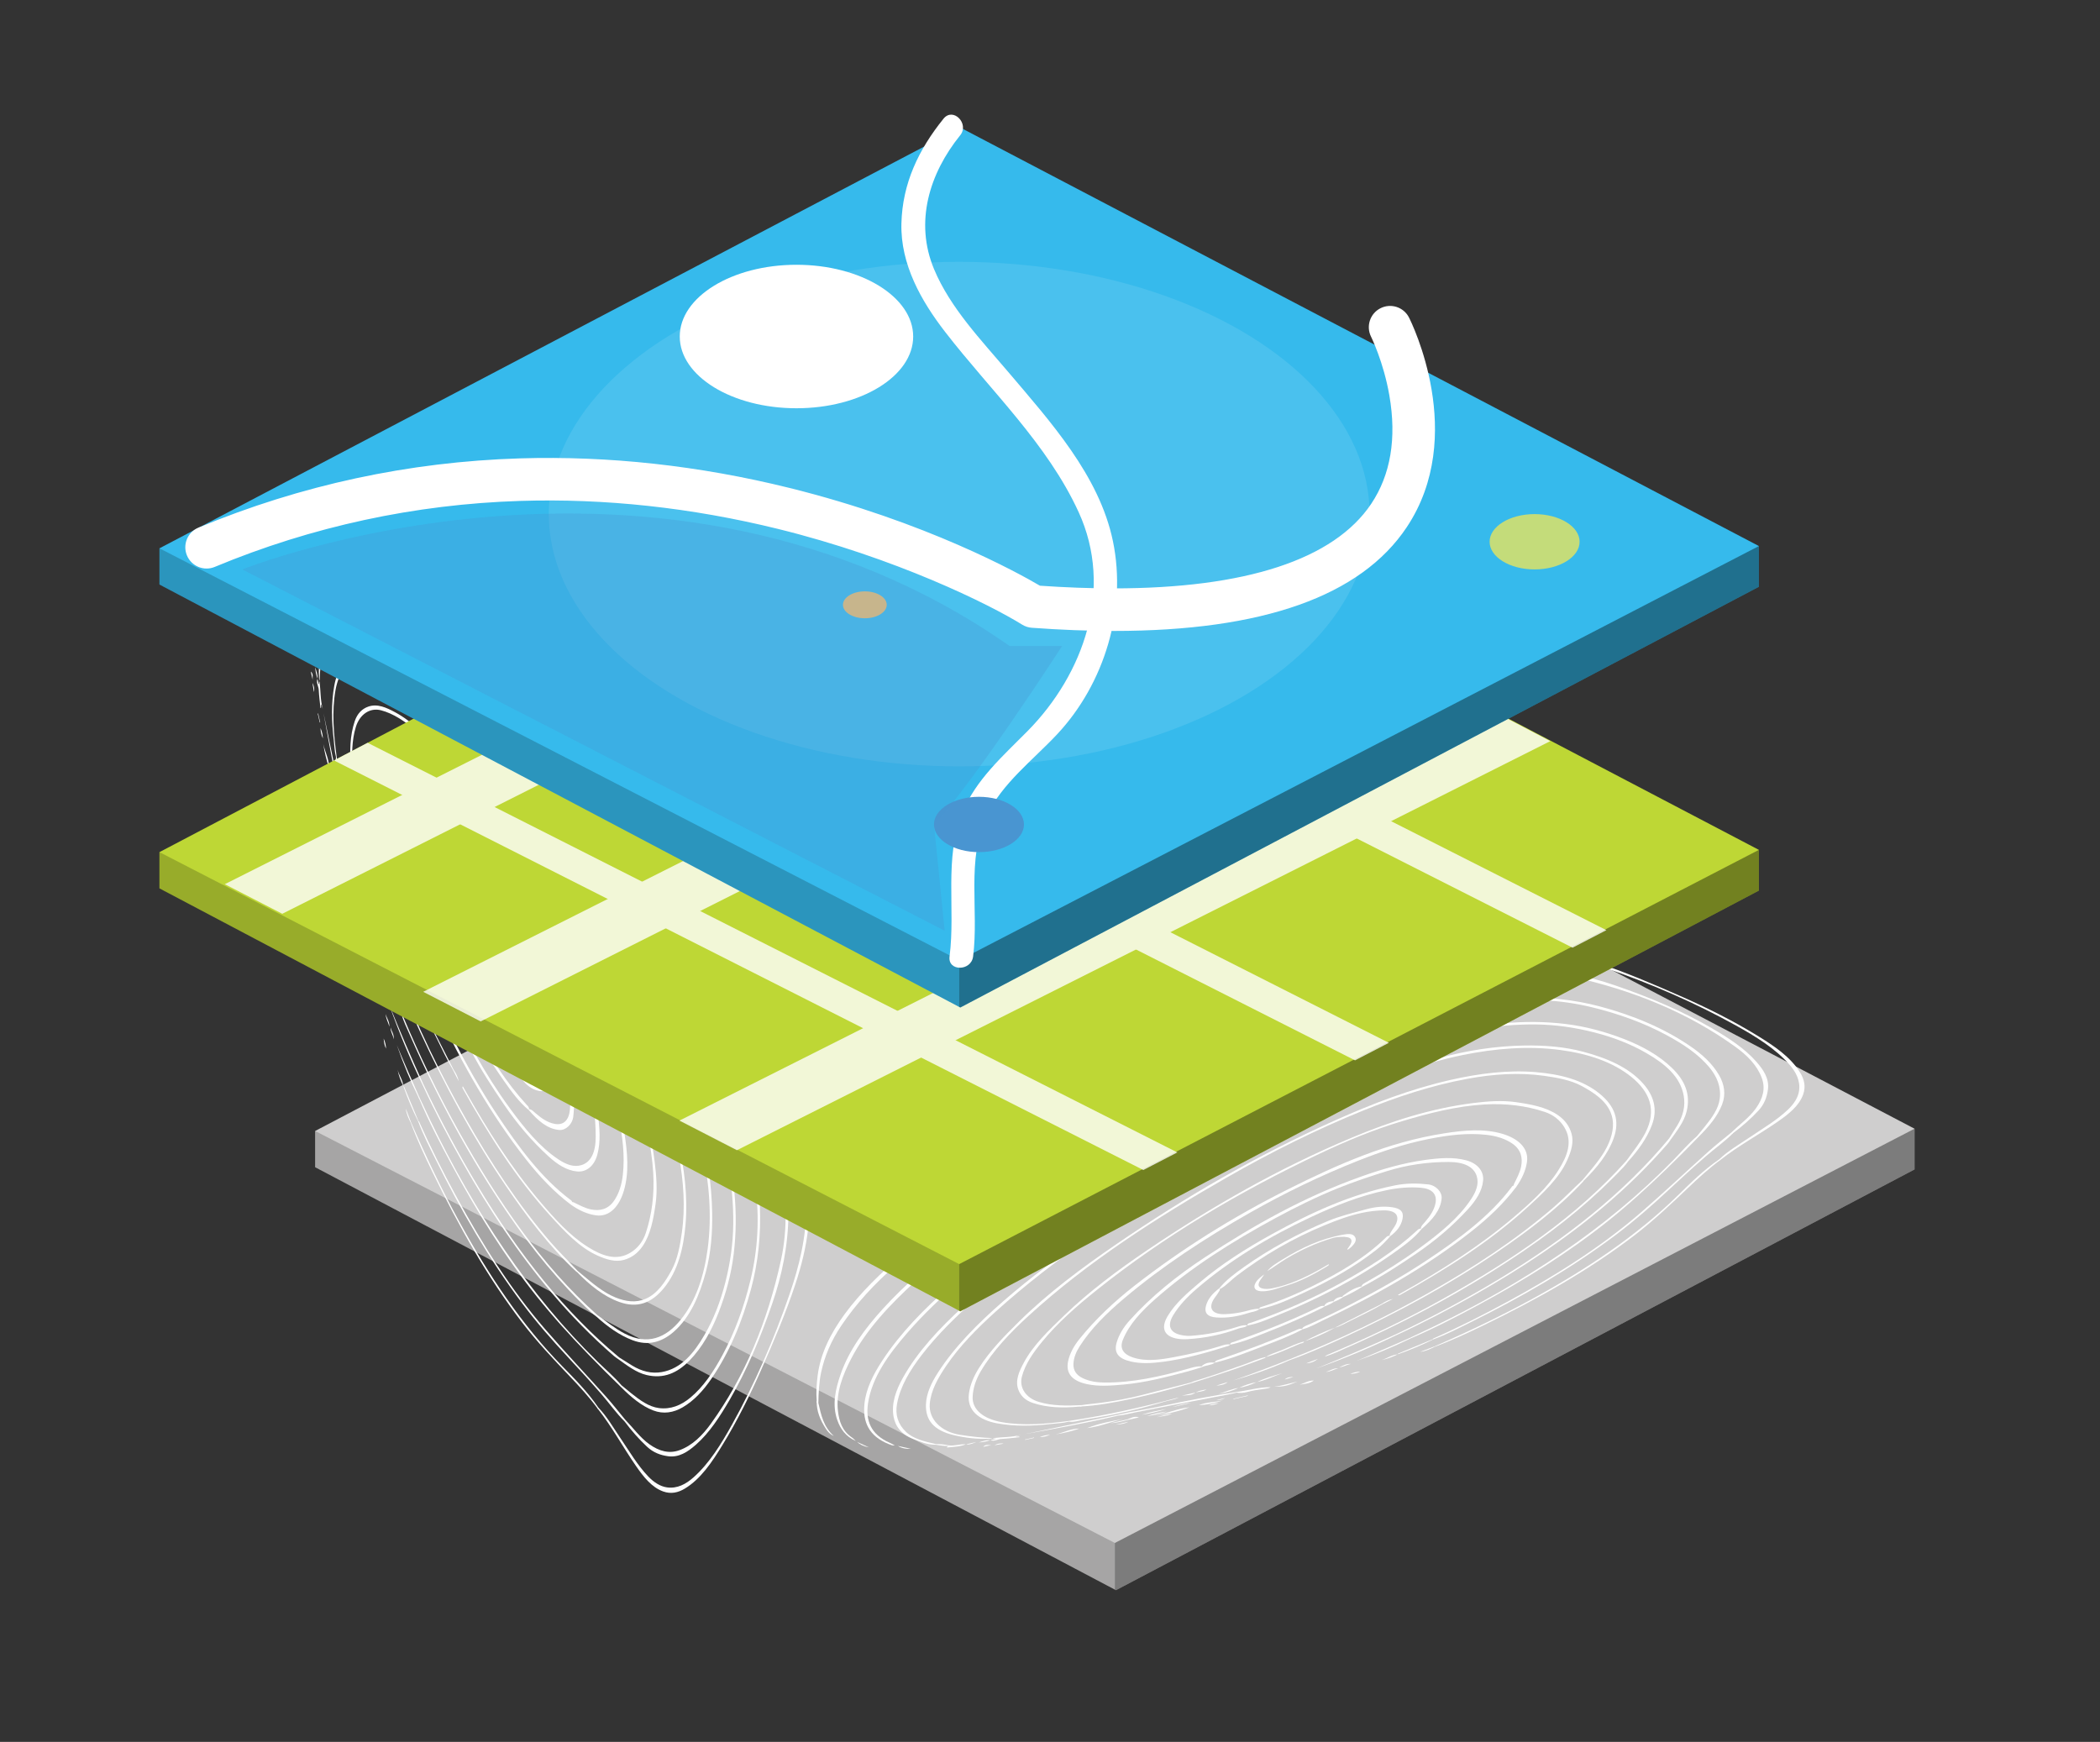 <?xml version="1.0" encoding="utf-8"?>
<!-- Generator: Adobe Illustrator 17.0.0, SVG Export Plug-In . SVG Version: 6.00 Build 0)  -->
<!DOCTYPE svg PUBLIC "-//W3C//DTD SVG 1.1//EN" "http://www.w3.org/Graphics/SVG/1.1/DTD/svg11.dtd">
<svg version="1.1" id="Layer_1" xmlns="http://www.w3.org/2000/svg" xmlns:xlink="http://www.w3.org/1999/xlink" x="0px" y="0px"
	 width="446.054px" height="370.022px" viewBox="0 0 446.054 370.022" enable-background="new 0 0 446.054 370.022"
	 xml:space="preserve">
<rect x="0" y="0" width="446.054" height="370.022" fill="#333333" stroke="none"/>
<g>
	<g>
		<polygon fill="#CFCECE" points="406.664,239.769 406.664,248.42 237.04,337.796 236.802,337.669 66.935,247.94 66.935,240.25 
			237.04,150.874 		"/>
		<polygon opacity="0.4" points="406.664,239.769 406.664,248.42 237.04,337.796 236.802,337.669 236.802,327.766 		"/>
		<polygon opacity="0.2" points="236.802,327.766 236.802,337.669 66.935,247.94 66.935,240.25 		"/>
	</g>
	<g>
		<path fill="#FFFFFF" d="M173.824,298.026c0.051-2.189,0.124-4.377,0.607-6.588c0.736-3.374,2.121-6.634,4.223-9.77
			c3.163-4.718,7.149-9.035,11.775-13.051c2.195-1.906,4.443-3.766,6.712-5.619c3.447-2.815,7.107-5.434,10.771-8.061
			c3.615-2.591,7.313-5.112,11.1-7.544c9.644-6.194,19.508-12.152,29.672-17.788c12.004-6.657,24.261-12.964,37.108-18.463
			c7.767-3.324,15.706-6.241,24.109-8.038c4.112-0.88,8.195-1.051,12.312-1.036c6.856,0.024,12.983,1.565,18.859,3.582
			c9.799,3.364,19.048,7.414,27.662,12.197c4.21,2.338,8.259,4.832,11.246,8.176c1.478,1.655,2.457,3.503,2.156,5.669
			c-0.198,1.427-1.068,2.786-2.329,3.992c-2.382,2.278-5.379,4.03-8.198,5.941c-2.197,1.49-4.568,2.843-6.412,4.635
			c0.02,0.156,0.092,0.229,0.297,0.088c3.746-2.957,8.125-5.32,12.09-8.067c2.336-1.618,4.548-3.355,5.415-5.773
			c0.606-1.689,0.24-3.204-0.603-4.6c-2.05-3.393-5.601-5.758-9.268-8.002c-5.082-3.111-10.537-5.837-16.209-8.328
			c-5.86-2.574-11.75-5.11-18.004-7.173c-3.793-1.251-7.745-2.26-11.933-2.711c-6.76-0.728-13.614-0.271-20.503,1.507
			c-8.424,2.174-16.398,5.301-24.217,8.755c-11.849,5.233-23.211,11.129-34.356,17.314c-10.107,5.609-19.937,11.519-29.493,17.716
			c-6.448,4.182-12.754,8.494-18.765,13.067c-2.727,2.075-5.379,4.205-7.94,6.398c-4.599,3.94-8.882,8.067-12.256,12.651
			c-3.058,4.155-5.195,8.496-5.776,13.108c-0.226,1.791-0.352,3.565-0.201,5.324C173.495,297.744,173.278,298.07,173.824,298.026z"
			/>
		<path fill="#FFFFFF" d="M368.117,240.706c1.973-1.47,3.769-3.05,5.37-4.766c1.289-1.38,1.808-2.896,2.027-4.445
			c0.33-2.338-0.92-4.212-2.442-5.942c-2.537-2.883-5.956-5.088-9.524-7.165c-6.279-3.654-13.196-6.555-20.447-9.049
			c-5.947-2.046-12.296-3.396-19.075-3.438c-6.715-0.042-13.452,0.986-20.078,3.001c-11.933,3.628-23.055,8.653-33.951,14.074
			c-15.538,7.73-30.374,16.276-44.648,25.46c-7.699,4.953-15.229,10.058-22.279,15.586c-5.586,4.379-10.907,8.931-15.486,13.944
			c-3.936,4.309-7.227,8.858-8.984,13.832c-1.172,3.317-1.888,6.668-0.743,9.892c0.655,1.844,1.746,3.44,3.926,4.42
			c-0.266-0.244-0.494-0.52-0.803-0.726c-2.134-1.431-2.734-3.504-2.993-5.631c-0.462-3.801,0.94-7.551,2.858-11.232
			c3.185-6.114,8.21-11.443,13.78-16.511c10.983-9.994,23.712-18.536,36.842-26.723c14-8.729,28.504-16.871,43.704-24.171
			c8.151-3.915,16.478-7.523,25.199-10.455c7.583-2.549,15.317-4.06,23.207-4.168c3.445-0.047,6.907,0.263,10.099,0.953
			c13.33,2.882,25.057,7.8,34.93,14.924c2.522,1.82,4.621,3.93,5.615,6.636c0.806,2.193,0.271,4.31-1.279,6.47
			c-1.379,1.923-3.456,3.41-5.2,5.103C367.781,240.747,367.847,240.875,368.117,240.706z"/>
		<path fill="#FFFFFF" d="M360.819,241.465c2.126-2.108,4.007-4.348,4.965-6.832c0.846-2.195,0.476-4.336-0.665-6.284
			c-1.412-2.41-3.549-4.367-6.057-6.085c-5.559-3.808-12.056-6.548-19.17-8.451c-5.53-1.479-11.436-2.105-17.605-1.847
			c-6.207,0.259-12.247,1.538-18.215,3.309c-12.241,3.633-23.572,8.868-34.66,14.497c-11.247,5.71-22.114,11.874-32.642,18.425
			c-6.505,4.048-12.878,8.223-19.033,12.6c-5.542,3.941-10.887,8.038-15.892,12.389c-5.609,4.877-10.64,10.053-14.424,15.822
			c-1.946,2.967-3.494,6.03-3.81,9.266c-0.366,3.745,0.896,6.782,5.185,8.497c0.226,0.091,0.457,0.177,0.696,0.25
			c0.089,0.027,0.205,0.01,0.575,0.021c-0.46-0.24-0.72-0.399-1.008-0.524c-4.153-1.788-5.25-4.822-4.67-8.506
			c0.858-5.449,4.317-10.262,8.355-14.907c6.699-7.707,14.996-14.369,23.763-20.699c17.405-12.567,36.208-23.647,56.038-33.606
			c8.924-4.482,18.111-8.55,27.77-11.795c5.745-1.93,11.628-3.291,17.644-4.082c7.003-0.921,13.7-0.519,20.078,1.021
			c5.776,1.395,11.161,3.343,16.039,5.987c3.498,1.896,6.686,4.006,9.009,6.811c1.627,1.965,2.523,4.159,2.202,6.668
			c-0.271,2.12-1.65,4.012-3.13,5.863c-0.555,0.694-1.131,1.379-1.697,2.068C360.499,241.504,360.566,241.622,360.819,241.465z"/>
		<path fill="#FFFFFF" d="M354.87,242.076c1.388-1.941,2.867-3.847,3.391-6.022c0.868-3.608-0.388-6.532-3.07-9.142
			c-2.781-2.706-6.339-4.688-10.278-6.211c-3.832-1.482-7.917-2.637-12.356-3.178c-8.696-1.058-17.344-0.112-26.107,2.256
			c-12.373,3.343-23.724,8.509-34.856,14.061c-14.914,7.438-28.996,15.823-42.501,24.833c-8.759,5.844-17.078,12.051-24.538,18.902
			c-5.054,4.642-9.649,9.527-12.743,15.052c-1.519,2.714-2.516,5.512-2.012,8.305c0.382,2.115,1.718,3.836,4.225,4.76
			c1.47,0.542,2.886,1.229,4.688,1.206l0.099-0.052l-0.022-0.083c-2.373-0.55-4.774-1.078-6.363-2.604
			c-1.741-1.671-2.305-3.684-1.888-5.962c0.677-3.7,2.733-7.105,5.267-10.395c3.346-4.344,7.409-8.309,11.753-12.128
			c9.267-8.146,19.634-15.37,30.461-22.208c11.741-7.416,23.876-14.376,36.635-20.603c8.544-4.17,17.279-8.011,26.485-11.019
			c8.199-2.679,16.583-4.32,25.081-4.227c4.256,0.047,8.383,0.669,12.366,1.681c4.091,1.039,7.805,2.483,11.149,4.422
			c3.919,2.272,7.178,4.951,7.903,9.066c0.379,2.15-0.121,4.258-1.403,6.341c-0.554,0.9-1.125,1.794-1.688,2.691
			C354.436,242.07,354.48,242.203,354.87,242.076z"/>
		<path fill="#FFFFFF" d="M345.856,246.681c2.171-2.392,3.96-4.909,5.007-7.651c1.279-3.348,0.429-6.275-1.839-8.832
			c-3.051-3.44-7.567-5.39-12.677-6.763c-4.008-1.077-8.253-1.41-12.585-1.336c-6.065,0.104-12.106,1.021-18.074,2.67
			c-9.652,2.667-18.737,6.433-27.57,10.659c-16.442,7.867-31.914,16.843-46.469,26.846c-6.498,4.466-12.79,9.107-18.554,14.142
			c-5.365,4.686-10.3,9.614-13.888,15.193c-1.402,2.18-2.464,4.456-2.53,6.757c-0.093,3.242,1.535,5.478,6.008,6.519
			c2.368,0.551,4.859,0.862,7.468,0.724c0.262-0.014,0.529-0.095,0.794-0.144l-0.016,0.023c-2.405-0.063-4.737-0.335-7.05-0.7
			c-3.979-0.628-6.648-3.317-6.393-6.543c0.228-2.874,1.746-5.531,3.515-8.138c2.807-4.136,6.469-7.86,10.423-11.432
			c12.771-11.536,27.605-21.273,43.198-30.333c10.497-6.099,21.341-11.75,32.782-16.586c7.482-3.162,15.124-5.972,23.218-7.624
			c6.995-1.428,13.97-1.991,20.781-1.087c5.866,0.778,11.167,2.524,15.131,5.742c3.869,3.141,5.446,7.023,2.947,11.863
			c-1.07,2.072-2.604,3.941-3.991,5.881C345.487,246.738,345.603,246.796,345.856,246.681z"/>
		<path fill="#FFFFFF" d="M336.387,250.808c2.823-2.751,5.176-5.682,6.361-8.992c1.357-3.789,0.3-6.825-2.982-9.491
			c-3.641-2.957-8.371-4.138-13.515-4.573c-5.951-0.503-12.052,0.272-18.092,1.64c-8.564,1.94-16.613,5.05-24.471,8.555
			c-16.708,7.453-32.11,16.439-46.646,26.407c-7.366,5.052-14.454,10.334-20.546,16.339c-3.158,3.113-6.254,6.271-8.496,9.81
			c-1.144,1.806-1.955,3.656-2.202,5.606c-0.437,3.453,2.061,5.535,6.026,6.252c3.72,0.673,7.571,0.579,11.491,0.122
			c1.227-0.143,2.462-0.158,3.678-0.488c0.043-0.047,0.049-0.083,0.02-0.107c-0.028-0.023-0.052-0.033-0.071-0.029
			c-4.791,0.628-9.558,1.059-14.155,0.247c-3.991-0.704-6.297-2.724-6.192-5.361c0.075-1.876,0.689-3.694,1.74-5.474
			c2.561-4.336,6.216-8.175,10.229-11.838c12.386-11.307,26.954-20.694,42.245-29.429c9.178-5.243,18.698-10.025,28.722-14.088
			c7.122-2.887,14.421-5.315,22.084-6.736c5.549-1.029,11.069-1.401,16.408-0.642c2.772,0.394,5.609,0.904,7.886,2.13
			c2.64,1.423,5.095,3.07,6.171,5.57c0.879,2.042,0.596,4.211-0.296,6.408c-1.055,2.598-3.022,4.88-4.937,7.184
			c-0.241,0.29-0.483,0.578-0.725,0.867C336.119,250.851,336.176,250.927,336.387,250.808z"/>
		<path fill="#FFFFFF" d="M229.791,298.479c-3.177,0.173-6.292,0.193-9.187-0.694c-2.67-0.817-4.147-2.987-3.553-5.314
			c0.687-2.69,2.378-5.104,4.301-7.452c3.291-4.019,7.362-7.594,11.645-11.014c14.184-11.328,30.148-20.815,47.367-28.963
			c5.583-2.642,11.343-5.042,17.357-6.844c5.744-1.721,11.556-3.226,17.608-3.581c4.582-0.269,8.816,0.273,12.756,1.574
			c1.878,0.62,3.278,1.762,4.187,3.261c1.824,3.008,0.676,6.04-1.218,9.063c-2.394,3.821-5.986,7.055-9.696,10.195
			c-7.1,6.01-15.169,11.137-23.625,15.899c-0.259,0.146-0.516,0.294-0.794,0.453c0.249,0.198,0.435,0.02,0.597-0.07
			c9.73-5.41,18.963-11.293,26.776-18.403c3.403-3.097,6.833-6.247,8.576-10.14c0.854-1.907,1.443-3.807,0.912-5.653
			c-0.444-1.542-1.357-2.872-2.936-3.947c-2.504-1.703-5.725-2.268-8.894-2.726c-2.909-0.42-6.079-0.19-9.19,0.21
			c-8.931,1.15-17.345,3.863-25.52,7.281c-15.665,6.55-29.977,14.745-43.483,23.89c-6.355,4.303-12.444,8.839-17.739,13.946
			c-3.25,3.134-6.561,6.274-8.552,9.978c-1.002,1.864-1.887,3.774-1.207,5.711c0.47,1.339,1.473,2.335,3.099,2.879
			c3.08,1.031,6.448,1.111,9.929,0.772C229.532,298.751,229.865,298.818,229.791,298.479z"/>
		<path fill="#FFFFFF" d="M322.069,252.115c1.191-1.694,2.005-3.438,2.272-5.301c0.426-2.974-1.978-4.991-5.178-5.947
			c-3.924-1.172-8.142-0.784-12.441-0.111c-11.97,1.873-22.607,6.616-33.004,11.811c-11.808,5.9-22.723,12.745-32.697,20.518
			c-4.436,3.457-8.39,7.214-11.709,11.319c-1.207,1.492-2.095,3.086-2.447,4.804c-0.543,2.647,0.993,4.171,4.038,4.821
			c2.493,0.533,5.115,0.321,7.742,0.084c4.633-0.419,9.128-1.59,13.617-2.784c0.976-0.26,1.936-0.577,2.903-0.868
			c0.04-0.111-0.008-0.182-0.141-0.213c-0.986-0.029-1.915,0.294-2.849,0.557c-5.779,1.626-11.598,2.923-17.564,2.883
			c-1.664-0.011-3.233-0.268-4.606-0.918c-1.419-0.672-2.058-1.697-2-3.044c0.055-1.275,0.533-2.49,1.298-3.694
			c2.402-3.784,5.756-7.08,9.456-10.208c8.099-6.849,17.181-12.794,26.807-18.254c7.307-4.144,14.915-7.838,22.9-11.003
			c4.878-1.934,9.861-3.602,15.057-4.63c4.071-0.806,8.169-1.323,12.208-0.87c2.136,0.239,4.05,0.839,5.567,1.906
			c1.749,1.231,2.183,2.95,1.788,4.877c-0.253,1.238-0.894,2.418-1.477,3.605c-0.072,0.146-0.107,0.295-0.082,0.444
			C321.622,252.082,321.711,252.273,322.069,252.115z"/>
		<path fill="#FFFFFF" d="M368.117,240.706c-0.125-0.042-0.25-0.084-0.375-0.127c-1.611,1.334-3.281,2.63-4.821,4.009
			c-4.813,4.312-9.475,8.723-14.38,12.973c-8.437,7.309-18.171,13.44-28.472,19.026c-5.083,2.756-10.263,5.379-15.625,7.75
			c-0.058,0.026-0.087,0.098-0.129,0.149l0.087,0.047c2.792-1.03,5.382-2.372,7.998-3.667c10.886-5.391,21.231-11.365,30.596-18.388
			c4.119-3.089,7.898-6.409,11.556-9.819c2.553-2.38,5.139-4.742,7.804-7.058C364.252,243.952,366.384,242.465,368.117,240.706z"/>
		<path fill="#FFFFFF" d="M360.819,241.465c-0.12-0.04-0.24-0.079-0.361-0.119c-1.856,1.606-3.376,3.398-5.046,5.106
			c-14.181,14.494-31.641,26.054-51.382,35.581c-1.577,0.761-3.168,1.501-4.753,2.25c0.013,0.135,0.062,0.213,0.247,0.072
			c4.943-2.102,9.645-4.541,14.299-7.043c9.908-5.329,19.283-11.183,27.731-17.934c4.388-3.507,8.458-7.214,12.386-11.027
			C356.28,246.079,358.571,243.786,360.819,241.465z"/>
		<path fill="#FFFFFF" d="M354.87,242.076c-0.197-0.018-0.274-0.127-0.32-0.258c-9.664,11.656-22.058,21.371-36.146,29.884
			c-7.053,4.262-14.389,8.171-21.976,11.767c-0.051,0.061-0.062,0.112-0.031,0.155c0.031,0.043,0.057,0.061,0.077,0.057
			c5.731-2.638,11.268-5.531,16.681-8.586c9.942-5.611,19.259-11.794,27.592-18.861c4.921-4.174,9.421-8.596,13.474-13.266
			C354.468,242.684,354.655,242.374,354.87,242.076z"/>
		<path fill="#FFFFFF" d="M345.856,246.681c-0.122-0.05-0.243-0.101-0.365-0.151c-10.458,11.759-24.06,21.008-38.848,29.299
			c-7.936,4.449-16.224,8.41-24.763,12.008c-0.091,0.038-0.164,0.108-0.513,0.344c1.84-0.537,3.225-1.247,4.642-1.867
			c13.406-5.871,26.024-12.703,37.717-20.652c7.91-5.378,15.073-11.274,21.23-17.867
			C345.287,247.44,345.557,247.053,345.856,246.681z"/>
		<path fill="#FFFFFF" d="M365.495,246.347c-0.099-0.029-0.198-0.059-0.297-0.088c-3.334,2.274-6.042,4.971-8.768,7.643
			c-8.784,8.611-19.357,15.666-30.836,21.953c-6.761,3.703-13.767,7.054-20.939,10.171c0.036,0.02,0.072,0.039,0.109,0.059
			c3.61-1.338,7.053-2.952,10.462-4.609c11.37-5.527,22.23-11.614,31.876-19.012c4.165-3.195,7.848-6.698,11.535-10.205
			C360.794,250.207,362.995,248.174,365.495,246.347z"/>
		<path fill="#FFFFFF" d="M336.387,250.808c-0.088-0.036-0.177-0.072-0.265-0.108c-2.074,1.916-3.988,3.923-6.156,5.789
			c-7.892,6.792-16.813,12.648-26.272,18.011c-9.52,5.398-19.466,10.193-29.887,14.293c-0.044,0.052-0.053,0.095-0.025,0.129
			c0.028,0.034,0.05,0.049,0.069,0.045c3.968-1.418,7.784-3.109,11.56-4.848c11.484-5.288,22.426-11.236,32.567-18.117
			c6.69-4.539,13.013-9.356,18.241-14.951C336.288,250.977,336.332,250.889,336.387,250.808z"/>
		<path fill="#FFFFFF" d="M322.069,252.115c-0.237-0.011-0.33-0.133-0.376-0.292c-0.408-0.031-0.533,0.235-0.688,0.44
			c-4.607,6.118-11.136,10.938-18.029,15.511c-5.291,3.51-10.906,6.658-16.679,9.62c-2.747,1.409-5.543,2.758-8.399,4.016
			c-0.453,0.2-0.952,0.354-1.263,0.721c-0.055,0.099-0.031,0.176,0.071,0.232c1.488-0.391,2.758-1.155,4.096-1.785
			c11.415-5.379,22.172-11.48,31.656-18.936C316.142,258.747,319.443,255.615,322.069,252.115z"/>
		<path fill="#FFFFFF" d="M262.619,295.699c-5.24,0.829-10.45,1.819-15.647,2.944c-3.147,0.681-6.341,1.145-9.483,1.882
			c-0.041,0.052-0.046,0.094-0.017,0.127c0.028,0.032,0.052,0.046,0.07,0.042c1.168-0.077,2.296-0.416,3.442-0.639
			c5.734-1.113,11.464-2.256,17.206-3.323c1.494-0.277,2.988-0.528,4.461-0.909c0.072-0.047,0.091-0.081,0.058-0.102
			C262.676,295.7,262.647,295.692,262.619,295.699z"/>
		<path fill="#FFFFFF" d="M229.791,298.479c-0.163,0.103-0.325,0.206-0.488,0.309c3.723-0.181,7.405-0.866,11.071-1.648
			c4.276-0.913,8.478-2.105,12.677-3.299c0.042-0.051,0.049-0.093,0.021-0.126c-0.027-0.033-0.049-0.047-0.067-0.043
			c-3.442,0.877-6.886,1.746-10.325,2.633c-3.986,1.028-8.019,1.658-12.083,2.057C230.328,298.387,230.06,298.439,229.791,298.479z"
			/>
		<path fill="#FFFFFF" d="M226.943,301.859c-0.01,0.054,0.007,0.099,0.051,0.136c1.108,0.174,2.207-0.257,3.288-0.423
			c5.775-0.889,11.482-2.144,17.088-3.829c1.001-0.301,2.066-0.392,3.016-0.888C242.646,298.906,234.857,300.698,226.943,301.859z"
			/>
		<path fill="#FFFFFF" d="M258.068,289.466c3.497-0.849,6.789-2.182,10.099-3.453c2.902-1.115,5.839-2.19,8.541-3.65
			c-0.029-0.019-0.059-0.038-0.088-0.057c-0.479-0.143-0.908,0.073-1.325,0.256c-5.264,2.307-10.679,4.316-16.161,6.193
			c-0.396,0.136-0.843,0.22-1.088,0.561C258.052,289.366,258.06,289.416,258.068,289.466z"/>
		<path fill="#FFFFFF" d="M237.541,300.694c-0.017-0.057-0.035-0.113-0.052-0.17c-6.614,1.374-13.228,2.747-19.842,4.121
			C224.3,303.435,230.956,302.259,237.541,300.694z"/>
		<path fill="#FFFFFF" d="M296.475,283.68c-0.016-0.071-0.031-0.141-0.047-0.212c-5.528,2.541-11.142,4.936-16.822,7.221
			C285.399,288.653,291.011,286.298,296.475,283.68z"/>
		<path fill="#FFFFFF" d="M253.005,293.671c0.015,0.056,0.03,0.113,0.046,0.169c2.896-0.939,5.805-1.846,8.683-2.827
			c2.337-0.796,4.636-1.679,6.948-2.53c0.082-0.03,0.126-0.139,0.188-0.212l0.001,0.001c-1.659,0.314-3.134,1.06-4.692,1.605
			c-3.496,1.222-6.974,2.483-10.544,3.529C253.417,293.47,253.215,293.581,253.005,293.671z"/>
		<path fill="#FFFFFF" d="M173.824,298.026c-0.283-0.084-0.216-0.337-0.348-0.494c-0.073,2.211,0.761,4.163,1.971,6.009
			c0.392,0.599,0.855,1.147,1.658,1.497C174.909,303.089,174.405,300.544,173.824,298.026z"/>
		<path fill="#FFFFFF" d="M273.851,288.967c-0.015-0.058-0.029-0.116-0.044-0.174c-3.916,1.57-7.874,3.057-11.872,4.465
			C266.024,292.079,270.005,290.669,273.851,288.967z"/>
		<path fill="#FFFFFF" d="M299.524,284.356c-0.082-0.024-0.164-0.048-0.247-0.072c-3.694,1.611-7.366,3.258-11.109,4.79
			C292.083,287.729,295.861,286.145,299.524,284.356z"/>
		<path fill="#FFFFFF" d="M283.573,282.025c1.166-0.318,2.159-0.917,3.2-1.429c2.298-1.131,4.622-2.23,6.806-3.51
			c0.01-0.088-0.039-0.114-0.147-0.078c-3.288,1.671-6.575,3.343-9.863,5.014L283.573,282.025z"/>
		<path fill="#FFFFFF" d="M262.619,295.699c0.006,0.043,0.016,0.084,0.031,0.125c0.746,0.132,1.501,0.082,2.273-0.133
			c1.241-0.346,2.51-0.505,3.778-0.686c0.401-0.057,0.854-0.078,1.185-0.333C267.443,294.659,265.048,295.39,262.619,295.699z"/>
		<path fill="#FFFFFF" d="M210.363,305.914c0.785,0.371,1.559-0.214,2.351-0.251c1.277-0.06,2.564-0.238,3.912-0.372
			c-0.264-0.277-0.584-0.01-0.857-0.141c0.37-0.122,0.702-0.231,1.035-0.34c-1.956,0.529-3.921,0.444-5.872,0.678
			c0,0,0.016-0.023,0.016-0.023c0.034,0.293,0.487-0.034,0.577,0.199c-0.394,0.09-0.783,0.179-1.173,0.268L210.363,305.914z"/>
		<path fill="#FFFFFF" d="M245.081,300.832c2.576-0.473,5.139-0.943,7.572-1.89C250.032,299.229,247.624,300.311,245.081,300.832z"
			/>
		<path fill="#FFFFFF" d="M238.635,301.421c-2.608,0.47-5.212,0.957-7.73,1.943C233.609,303.048,236.055,301.994,238.635,301.421z"
			/>
		<path fill="#FFFFFF" d="M268.87,288.271c2.535-0.692,4.842-1.827,7.22-2.819c0.301-0.126,0.814-0.09,0.914-0.494l0.023,0.012
			c-1.738,0.409-3.262,1.242-4.88,1.883c-1.107,0.439-2.297,0.76-3.276,1.418L268.87,288.271z"/>
		<path fill="#FFFFFF" d="M304.313,284.486c-2.455,1.018-4.911,2.037-7.363,3.061c-0.023,0.01,0.001,0.102,0.004,0.155l-0.02-0.014
			c2.567-0.918,5.07-1.945,7.466-3.155L304.313,284.486z"/>
		<path fill="#FFFFFF" d="M277.005,284.959c2.319-0.773,4.491-1.779,6.568-2.935l-0.004-0.002c-2.283,0.821-4.445,1.835-6.542,2.949
			C277.027,284.971,277.005,284.959,277.005,284.959z"/>
		<path fill="#FFFFFF" d="M229.261,303.462c-1.775,0.003-3.33,0.848-5.014,1.232C225.949,304.422,227.625,304.047,229.261,303.462z"
			/>
		<path fill="#FFFFFF" d="M270.627,294.584c2.179-0.043,2.851-0.2,4.946-1.111C273.921,293.876,272.289,294.37,270.627,294.584z"/>
		<path fill="#FFFFFF" d="M254.646,298.485c1.834-0.068,3.515-0.506,5.185-1.015C258.125,297.884,256.349,297.818,254.646,298.485z"
			/>
		<path fill="#FFFFFF" d="M266.951,293.585c1.925-0.355,3.611-1.268,5.421-1.891c-1.838,0.548-3.698,1.046-5.401,1.904
			L266.951,293.585z"/>
		<path fill="#FFFFFF" d="M205.167,306.817c-1.211-0.119-2.464,0.407-3.671,0.215c-0.112,0.015-0.149,0.059-0.101,0.135
			c0.013,0.102-0.724,0.378,0.059,0.297c1.256-0.13,2.528-0.165,3.732-0.669L205.167,306.817z"/>
		<path fill="#FFFFFF" d="M242.518,300.526c1.764-0.243,3.484-0.683,5.186-1.197C245.956,299.643,244.211,299.969,242.518,300.526z"
			/>
		<path fill="#FFFFFF" d="M263.144,294.83c-1.51,0.18-2.853,0.863-4.292,1.255c1.487-0.234,2.92-0.629,4.271-1.267L263.144,294.83z"
			/>
		<path fill="#FFFFFF" d="M276.073,294.139c1.027-0.17,2.081-0.217,2.984-0.882C277.884,293.237,277.031,293.863,276.073,294.139z"
			/>
		<path fill="#FFFFFF" d="M253.018,297.989c-1.377,0.107-2.716,0.505-4.051,0.925C250.317,298.605,251.667,298.297,253.018,297.989z
			"/>
		<path fill="#FFFFFF" d="M247.887,299.84c-1.397,0.196-2.76,0.472-4.254,0.967C245.206,300.621,246.561,300.264,247.887,299.84z"/>
		<path fill="#FFFFFF" d="M296.954,287.702c-1.315,0.058-2.3,0.888-3.508,1.195c1.248-0.206,2.377-0.684,3.486-1.21
			C296.934,287.689,296.954,287.702,296.954,287.702z"/>
		<path fill="#FFFFFF" d="M263.123,294.817c1.358-0.205,2.616-0.66,3.828-1.232l0.02,0.013c-1.345,0.234-2.623,0.639-3.827,1.232
			C263.144,294.83,263.123,294.817,263.123,294.817z"/>
		<path fill="#FFFFFF" d="M239.409,301.663c0.767-0.175,1.535-0.35,2.513-0.574c-1.086-0.37-1.779,0.233-2.54,0.441
			c-0.054,0.042-0.067,0.076-0.042,0.101C239.366,301.657,239.389,301.667,239.409,301.663z"/>
		<path fill="#FFFFFF" d="M184.583,307.466c-0.999-0.46-1.772-0.816-2.545-1.172C182.643,306.85,183.394,307.232,184.583,307.466z"
			/>
		<path fill="#FFFFFF" d="M193.456,307.75c-0.914-0.198-1.828-0.397-2.742-0.595C191.479,307.627,192.383,307.825,193.456,307.75z"
			/>
		<path fill="#FFFFFF" d="M279.935,288.65c-0.826,0.32-1.651,0.639-2.477,0.959C278.418,289.562,279.237,289.228,279.935,288.65z"/>
		<path fill="#FFFFFF" d="M239.409,301.663c0.012-0.049,0.003-0.093-0.027-0.132c-1.158,0.264-2.316,0.529-3.474,0.793
			C237.107,302.259,238.259,301.969,239.409,301.663z"/>
		<path fill="#FFFFFF" d="M304.655,286.026c-0.995,0.38-1.989,0.761-2.984,1.141c1.146-0.121,2.117-0.607,3.093-1.083
			C304.727,286.066,304.691,286.046,304.655,286.026z"/>
		<path fill="#FFFFFF" d="M245.696,301.064c1.047-0.207,2.121-0.296,3.301-0.742C247.729,300.392,246.729,300.812,245.696,301.064z"
			/>
		<path fill="#FFFFFF" d="M261.994,297.212c1.016-0.232,2.033-0.464,3.049-0.696c-0.006-0.031-0.013-0.062-0.019-0.094
			c-1.017,0.232-2.033,0.464-3.05,0.696C261.981,297.15,261.987,297.181,261.994,297.212z"/>
		<path fill="#FFFFFF" d="M237.004,302.627c0.932-0.049,1.852-0.155,2.69-0.614C238.797,302.218,237.9,302.422,237.004,302.627z"/>
		<path fill="#FFFFFF" d="M198.714,306.898c0.879,0.134,1.757,0.274,2.681,0.268c0.032-0.045,0.066-0.09,0.101-0.135
			c-0.872-0.184-1.769-0.289-2.706-0.269C198.717,306.796,198.691,306.841,198.714,306.898z"/>
		<path fill="#FFFFFF" d="M255.139,290.327c0.005,0.046,0.014,0.09,0.026,0.134c0.907-0.471,2.051-0.399,2.903-0.996l0.011,0.011
			C256.953,289.329,255.929,289.481,255.139,290.327z"/>
		<path fill="#FFFFFF" d="M253.958,295.81c-0.981,0.224-1.962,0.448-2.943,0.672c0.997-0.143,2.091,0.025,2.927-0.68L253.958,295.81
			z"/>
		<path fill="#FFFFFF" d="M293.579,277.085c0.764-0.385,1.529-0.771,2.293-1.156c-0.951,0.165-1.714,0.595-2.441,1.079
			C293.482,277.033,293.531,277.059,293.579,277.085z"/>
		<path fill="#FFFFFF" d="M208.833,307.356c0.605-0.138,1.21-0.276,1.815-0.414C210.038,307.058,209.379,306.708,208.833,307.356z"
			/>
		<path fill="#FFFFFF" d="M281.59,291.416c0.921,0.035,1.62-0.492,2.693-0.747C283.093,290.598,282.439,291.28,281.59,291.416z"/>
		<path fill="#FFFFFF" d="M211.246,307.008c0.645-0.112,1.29-0.224,1.935-0.336C212.459,306.525,211.793,306.692,211.246,307.008z"
			/>
		<path fill="#FFFFFF" d="M286.959,289.735c-1.174-0.11-1.759,0.532-2.526,0.66C285.274,290.475,285.885,289.909,286.959,289.735z"
			/>
		<path fill="#FFFFFF" d="M258.34,294.34c0.85-0.067,1.657-0.133,2.456-0.762C259.843,293.874,259.091,294.107,258.34,294.34z"/>
		<path fill="#FFFFFF" d="M220.826,305.289c0.85-0.014,1.542-0.209,2.214-0.506C222.315,304.821,221.609,304.949,220.826,305.289z"
			/>
		<path fill="#FFFFFF" d="M210.351,305.931c-0.865-0.091-1.646,0.264-2.456,0.47c0.852-0.005,1.669-0.196,2.467-0.486
			C210.363,305.914,210.351,305.931,210.351,305.931z"/>
		<path fill="#FFFFFF" d="M217.776,305.875c0.624-0.142,1.247-0.285,1.871-0.427c-0.005-0.031-0.01-0.061-0.015-0.092
			c-0.64,0.146-1.28,0.292-1.92,0.438C217.733,305.821,217.754,305.848,217.776,305.875z"/>
		<path fill="#FFFFFF" d="M258.398,297.403c0.636,0.052,1.248-0.13,1.841-0.42C259.625,297.123,259.012,297.263,258.398,297.403z"/>
		<path fill="#FFFFFF" d="M272.863,293.057c0.715-0.212,1.285-0.38,1.854-0.548C274.099,292.506,273.488,292.521,272.863,293.057z"
			/>
		<path fill="#FFFFFF" d="M205.186,306.795c0.771,0.189,1.465-0.216,2.177-0.48c-0.731,0.167-1.462,0.334-2.194,0.501
			C205.167,306.817,205.186,306.795,205.186,306.795z"/>
		<path fill="#FFFFFF" d="M253.942,295.801c0.719-0.186,1.499-0.156,2.339-0.639c-0.938,0.129-1.669,0.257-2.323,0.648
			C253.958,295.81,253.942,295.801,253.942,295.801z"/>
		<path fill="#FFFFFF" d="M258.864,298.063c-0.676,0.046-1.344,0.147-2.106,0.475C257.587,298.509,258.228,298.3,258.864,298.063z"
			/>
		<path fill="#FFFFFF" d="M288.931,291.36c-0.735,0.056-1.4,0.17-2.141,0.516C287.636,291.809,288.33,291.687,288.931,291.36z"/>
		<path fill="#FFFFFF" d="M289.352,273.345c4.024-2.091,7.735-4.507,11.388-6.986c4.181-2.836,7.881-6.001,11.073-9.499
			c1.71-1.874,3.022-3.869,3.212-6.111c0.168-1.981-1.209-3.618-3.55-4.255c-2.829-0.77-5.84-0.494-8.863-0.076
			c-4.666,0.646-9.134,1.965-13.554,3.538c-12.062,4.293-22.763,10.344-32.975,17.032c-6.092,3.99-11.578,8.423-16.139,13.493
			c-1.295,1.44-2.239,2.983-2.736,4.634c-0.672,2.233,0.298,3.475,2.963,4.101c2.2,0.516,4.507,0.373,6.817,0.07
			c4.772-0.624,9.381-1.955,13.955-3.39c0.128-0.04,0.225-0.16,0.337-0.242c-0.051-0.02-0.102-0.041-0.152-0.062
			c-0.548-0.062-1.088,0.087-1.6,0.25c-3.276,1.042-6.637,1.778-10.004,2.42c-3.025,0.577-6.098,1.04-8.94,0.08
			c-1.995-0.674-2.794-1.927-2.098-3.68c1.32-3.323,3.962-6.122,6.96-8.766c7.521-6.633,16.245-12.146,25.514-17.166
			c4.256-2.304,8.62-4.455,13.172-6.302c3.397-1.379,6.909-2.544,10.451-3.648c4.33-1.349,8.707-1.949,13.085-1.949
			c3.329,0,5.377,1.031,5.997,3.005c0.526,1.674-0.147,3.312-1.197,4.9c-2.652,4.01-6.648,7.24-10.859,10.325
			c-3.606,2.642-7.441,5.067-11.447,7.319c-0.362,0.203-0.736,0.405-0.93,0.738C289.195,273.225,289.234,273.301,289.352,273.345z"
			/>
		<path fill="#FFFFFF" d="M261.28,285.656c2.846-0.589,5.457-1.742,8.101-2.776c3.937-1.539,7.797-3.224,11.538-5.092
			c0.164-0.082,0.31-0.188,0.464-0.283c-0.049-0.029-0.097-0.058-0.146-0.088c-0.491-0.085-0.908,0.13-1.319,0.33
			c-5.725,2.782-11.694,5.125-17.77,7.282c-0.352,0.125-0.908,0.155-0.847,0.638L261.28,285.656z"/>
		<path fill="#FFFFFF" d="M285.274,275.538c1.417-0.659,2.806-1.354,4.078-2.193c-0.047-0.027-0.094-0.054-0.141-0.081
			c-1.625,0.317-2.845,1.176-4.05,2.056C285.123,275.422,285.161,275.494,285.274,275.538z"/>
		<path fill="#FFFFFF" d="M281.383,277.506c0.715-0.24,1.355-0.583,1.959-0.975c-0.059-0.079-0.15-0.122-0.272-0.129
			c-0.782,0.138-1.515,0.331-1.793,1.037C281.312,277.461,281.347,277.483,281.383,277.506z"/>
		<path fill="#FFFFFF" d="M283.342,276.531c0.705-0.251,1.358-0.57,1.932-0.994c-0.042-0.024-0.083-0.049-0.124-0.075
			c-0.856,0.049-1.528,0.346-1.95,0.981C283.247,276.473,283.294,276.502,283.342,276.531z"/>
		<path fill="#FFFFFF" d="M301.961,261.067c2.243-1.919,4.058-3.97,4.254-6.531c0.1-1.316-1.187-2.748-2.842-2.936
			c-2.315-0.262-4.668-0.278-7.093,0.213c-9.489,1.923-17.907,5.846-26.027,10.31c-5.531,3.04-10.783,6.384-15.382,10.271
			c-2.604,2.202-5.244,4.453-6.869,7.206c-2.092,3.543,0.452,5.105,4.297,4.87c3.691-0.226,7.313-0.963,10.806-2.269
			c0.6-0.224,1.331-0.151,1.816-0.631c-0.051-0.021-0.102-0.041-0.153-0.062c-0.75-0.045-1.456,0.196-2.161,0.416
			c-3.145,0.984-6.348,1.607-9.615,1.833c-0.27,0.019-0.54,0.03-0.806,0.013c-3.436-0.216-4.544-1.812-2.987-4.382
			c1.245-2.055,2.976-3.891,4.96-5.6c7.089-6.108,15.339-11.054,24.299-15.253c5.12-2.4,10.393-4.533,16.087-5.715
			c2.434-0.505,4.857-0.711,7.257-0.514c2.386,0.195,3.464,1.378,3.116,3.25c-0.276,1.49-1.172,2.797-2.275,4.068
			c-0.338,0.389-0.745,0.761-0.852,1.232C301.783,260.96,301.84,261.031,301.961,261.067z"/>
		<path fill="#FFFFFF" d="M264.921,281.571c2.074-0.333,3.955-1.166,5.846-1.922c9.009-3.601,17.426-7.968,25.028-13.333
			c2.261-1.596,4.531-3.212,6.166-5.249c-0.05-0.025-0.101-0.051-0.15-0.078c-0.466-0.014-0.692,0.274-0.95,0.512
			c-4.656,4.28-10.17,7.786-16.003,11.005c-6.002,3.312-12.329,6.102-18.957,8.415c-0.383,0.134-0.979,0.14-0.959,0.661
			L264.921,281.571z"/>
		<path fill="#FFFFFF" d="M295.319,262.578c1.388-1.015,2.286-2.21,2.575-3.61c0.315-1.522-0.321-2.25-2.21-2.522
			c-1.774-0.255-3.602-0.078-5.378,0.407c-2.771,0.757-5.569,1.415-8.234,2.521c-6.455,2.676-12.41,5.927-17.868,9.794
			c-1.933,1.37-3.814,2.775-5.215,4.502c0.087,0.065,0.194,0.087,0.323,0.067c1.301-0.781,2.204-1.85,3.372-2.735
			c5.665-4.293,11.872-7.946,18.812-10.783c2.51-1.026,5.041-1.989,7.729-2.564c1.567-0.335,3.153-0.532,4.734-0.54
			c2.478-0.013,3.406,1.092,2.527,2.956c-0.371,0.785-1.094,1.474-1.33,2.294C295.148,262.469,295.203,262.539,295.319,262.578z"/>
		<path fill="#FFFFFF" d="M258.989,273.67c-1.392,1.035-2.41,2.218-2.812,3.642c-0.441,1.56,0.254,2.418,2.208,2.552
			c2.269,0.155,4.548-0.215,6.744-0.941c0.788-0.26,1.703-0.296,2.371-0.832c-0.051-0.021-0.101-0.042-0.151-0.063
			c-1.058-0.021-2.063,0.339-3.076,0.581c-1.339,0.32-2.669,0.494-4.022,0.551c-2.63,0.109-3.649-1.131-2.498-3.085
			c0.3-0.509,0.724-0.978,1.022-1.489c0.162-0.278,0.434-0.541,0.328-0.856C259.064,273.71,259.026,273.69,258.989,273.67z"/>
		<path fill="#FFFFFF" d="M267.498,278.091c3.302-0.635,6.256-2.03,9.204-3.376c5.664-2.585,10.99-5.566,15.671-9.245
			c1.126-0.885,2.054-1.877,2.945-2.892c-0.045-0.023-0.09-0.047-0.135-0.071c-0.414-0.026-0.64,0.212-0.868,0.434
			c-4.293,4.179-9.666,7.347-15.37,10.183c-3.456,1.718-7.038,3.24-10.798,4.432c-0.297,0.094-0.741,0.15-0.632,0.544
			L267.498,278.091z"/>
		<path fill="#FFFFFF" d="M286.292,265.459c0.25-0.191,0.53-0.366,0.745-0.577c0.717-0.701,1.272-1.486,0.692-2.242
			c-0.516-0.672-1.529-0.527-2.483-0.356c-4.731,0.851-8.845,2.808-12.715,5.195c-1.228,0.758-2.512,1.48-3.37,2.543
			c1.436-0.846,2.704-1.843,4.135-2.695c3.059-1.82,6.298-3.321,9.835-4.354c0.522-0.153,1.061-0.204,1.609-0.232
			c2.389-0.119,2.928,0.612,1.663,2.303c-0.08,0.107-0.161,0.215-0.242,0.322C286.205,265.397,286.249,265.428,286.292,265.459z"/>
		<path fill="#FFFFFF" d="M282.195,268.572c-0.703,0.406-1.395,0.823-2.11,1.215c-3.068,1.682-6.241,3.171-9.825,3.882
			c-0.378,0.075-0.771,0.14-1.146,0.14c-1.709,0.001-2.207-0.665-1.418-1.897c0.256-0.4,0.59-0.776,0.817-1.195
			c-0.689,0.53-1.396,1.04-1.79,1.731c-0.709,1.243,0.012,1.935,1.693,1.849c1.64-0.084,3.115-0.688,4.619-1.13
			c3.234-0.952,6.12-2.495,8.882-4.184c0.141-0.086,0.253-0.203,0.379-0.306C282.264,268.642,282.23,268.607,282.195,268.572z"/>
	</g>
	<g>
		<path fill="#FFFFFF" d="M75.339,107.648c2.189,0.051,4.377,0.124,6.588,0.607c3.374,0.736,6.634,2.121,9.77,4.223
			c4.718,3.163,9.035,7.149,13.051,11.775c1.906,2.195,3.766,4.443,5.619,6.712c2.815,3.447,5.434,7.107,8.061,10.771
			c2.591,3.615,5.112,7.313,7.544,11.1c6.194,9.644,12.152,19.508,17.788,29.672c6.657,12.004,12.964,24.261,18.463,37.108
			c3.324,7.767,6.241,15.706,8.038,24.109c0.88,4.112,1.051,8.195,1.036,12.312c-0.024,6.856-1.565,12.983-3.582,18.859
			c-3.364,9.799-7.414,19.048-12.197,27.662c-2.338,4.21-4.832,8.259-8.176,11.246c-1.655,1.478-3.503,2.457-5.669,2.156
			c-1.427-0.198-2.786-1.068-3.992-2.329c-2.278-2.382-4.03-5.379-5.941-8.198c-1.49-2.197-2.843-4.568-4.635-6.412
			c-0.156,0.02-0.229,0.092-0.088,0.297c2.957,3.746,5.32,8.125,8.067,12.09c1.618,2.336,3.355,4.548,5.773,5.415
			c1.689,0.606,3.204,0.24,4.6-0.603c3.393-2.05,5.758-5.601,8.002-9.268c3.111-5.082,5.837-10.537,8.328-16.209
			c2.574-5.86,5.11-11.75,7.173-18.005c1.251-3.793,2.26-7.745,2.711-11.933c0.728-6.76,0.271-13.614-1.507-20.503
			c-2.174-8.424-5.301-16.398-8.755-24.217c-5.233-11.849-11.129-23.211-17.314-34.356c-5.609-10.107-11.519-19.937-17.716-29.493
			c-4.182-6.448-8.494-12.754-13.067-18.765c-2.075-2.727-4.205-5.379-6.398-7.94c-3.94-4.599-8.067-8.882-12.651-12.256
			c-4.155-3.058-8.496-5.195-13.108-5.776c-1.791-0.226-3.565-0.352-5.324-0.201C75.622,107.319,75.296,107.102,75.339,107.648z"/>
		<path fill="#FFFFFF" d="M132.659,301.941c1.47,1.973,3.05,3.769,4.766,5.37c1.38,1.288,2.896,1.808,4.445,2.027
			c2.338,0.33,4.212-0.92,5.942-2.442c2.883-2.537,5.088-5.956,7.165-9.524c3.654-6.279,6.555-13.196,9.049-20.447
			c2.046-5.947,3.396-12.296,3.438-19.075c0.042-6.715-0.986-13.452-3.001-20.078c-3.628-11.933-8.653-23.055-14.074-33.95
			c-7.73-15.538-16.276-30.374-25.46-44.648c-4.953-7.699-10.058-15.229-15.586-22.279c-4.379-5.586-8.931-10.907-13.944-15.486
			c-4.309-3.936-8.858-7.227-13.832-8.984c-3.317-1.172-6.668-1.888-9.892-0.743c-1.844,0.655-3.44,1.746-4.42,3.926
			c0.244-0.266,0.52-0.494,0.726-0.803c1.431-2.134,3.504-2.734,5.631-2.993c3.801-0.462,7.551,0.94,11.232,2.858
			c6.114,3.185,11.443,8.21,16.511,13.78c9.994,10.983,18.536,23.712,26.723,36.842c8.729,14,16.871,28.504,24.171,43.704
			c3.915,8.151,7.523,16.478,10.455,25.199c2.549,7.583,4.06,15.317,4.168,23.207c0.047,3.445-0.263,6.907-0.953,10.099
			c-2.882,13.33-7.8,25.057-14.924,34.93c-1.82,2.522-3.93,4.621-6.636,5.615c-2.193,0.806-4.31,0.271-6.47-1.279
			c-1.922-1.38-3.41-3.456-5.103-5.2C132.618,301.605,132.491,301.672,132.659,301.941z"/>
		<path fill="#FFFFFF" d="M131.9,294.643c2.108,2.126,4.348,4.007,6.832,4.965c2.195,0.846,4.336,0.476,6.284-0.665
			c2.41-1.412,4.367-3.549,6.085-6.057c3.808-5.559,6.548-12.056,8.451-19.17c1.479-5.53,2.105-11.436,1.847-17.605
			c-0.259-6.207-1.538-12.247-3.309-18.215c-3.633-12.241-8.868-23.572-14.497-34.66c-5.71-11.247-11.874-22.114-18.425-32.642
			c-4.048-6.505-8.222-12.878-12.6-19.033c-3.941-5.542-8.038-10.887-12.389-15.892c-4.877-5.609-10.053-10.64-15.822-14.424
			c-2.967-1.946-6.03-3.494-9.266-3.81c-3.745-0.366-6.782,0.896-8.497,5.185c-0.091,0.227-0.177,0.457-0.25,0.696
			c-0.027,0.089-0.01,0.205-0.021,0.575c0.24-0.46,0.399-0.72,0.524-1.008c1.788-4.153,4.822-5.25,8.506-4.67
			c5.449,0.858,10.262,4.317,14.907,8.355c7.707,6.699,14.369,14.996,20.699,23.763c12.567,17.405,23.647,36.208,33.606,56.038
			c4.482,8.924,8.55,18.111,11.795,27.77c1.93,5.745,3.291,11.628,4.082,17.644c0.921,7.003,0.519,13.7-1.021,20.078
			c-1.395,5.776-3.343,11.161-5.987,16.039c-1.896,3.498-4.006,6.686-6.811,9.009c-1.965,1.627-4.159,2.523-6.668,2.202
			c-2.12-0.271-4.012-1.65-5.863-3.13c-0.694-0.555-1.379-1.131-2.068-1.697C131.862,294.323,131.743,294.39,131.9,294.643z"/>
		<path fill="#FFFFFF" d="M131.29,288.694c1.941,1.388,3.847,2.867,6.022,3.391c3.608,0.868,6.532-0.388,9.142-3.07
			c2.706-2.781,4.688-6.339,6.211-10.278c1.482-3.832,2.637-7.917,3.178-12.356c1.058-8.696,0.112-17.344-2.256-26.107
			c-3.343-12.373-8.509-23.724-14.061-34.856c-7.438-14.914-15.823-28.996-24.833-42.501c-5.844-8.759-12.051-17.078-18.902-24.538
			c-4.642-5.054-9.527-9.649-15.052-12.743c-2.713-1.519-5.512-2.516-8.305-2.012c-2.115,0.382-3.836,1.718-4.76,4.225
			c-0.542,1.47-1.229,2.886-1.206,4.688l0.052,0.099l0.083-0.022c0.55-2.373,1.078-4.774,2.604-6.363
			c1.671-1.741,3.684-2.305,5.962-1.888c3.7,0.677,7.105,2.733,10.395,5.267c4.344,3.346,8.308,7.409,12.128,11.753
			c8.146,9.267,15.37,19.634,22.208,30.461c7.416,11.741,14.376,23.876,20.603,36.635c4.17,8.544,8.011,17.279,11.019,26.485
			c2.679,8.199,4.32,16.583,4.227,25.081c-0.047,4.256-0.669,8.383-1.681,12.366c-1.039,4.091-2.483,7.805-4.422,11.149
			c-2.272,3.919-4.951,7.178-9.066,7.903c-2.15,0.379-4.258-0.121-6.341-1.403c-0.9-0.554-1.794-1.125-2.691-1.688
			C131.296,288.26,131.163,288.304,131.29,288.694z"/>
		<path fill="#FFFFFF" d="M126.684,279.681c2.392,2.171,4.909,3.96,7.651,5.007c3.348,1.278,6.275,0.429,8.832-1.839
			c3.44-3.051,5.39-7.567,6.763-12.677c1.077-4.008,1.41-8.253,1.336-12.585c-0.104-6.064-1.021-12.106-2.67-18.074
			c-2.667-9.652-6.433-18.737-10.659-27.57c-7.867-16.442-16.843-31.914-26.846-46.469c-4.466-6.498-9.107-12.79-14.142-18.554
			c-4.686-5.365-9.614-10.3-15.193-13.888c-2.18-1.402-4.456-2.464-6.757-2.53c-3.242-0.093-5.478,1.535-6.519,6.008
			c-0.551,2.368-0.862,4.859-0.724,7.468c0.014,0.262,0.095,0.529,0.144,0.794l-0.023-0.016c0.063-2.405,0.335-4.737,0.7-7.05
			c0.628-3.979,3.317-6.648,6.543-6.393c2.874,0.228,5.531,1.746,8.138,3.515c4.136,2.807,7.86,6.469,11.432,10.423
			c11.536,12.771,21.273,27.605,30.333,43.198c6.099,10.497,11.75,21.341,16.586,32.782c3.162,7.482,5.972,15.124,7.624,23.218
			c1.428,6.995,1.991,13.97,1.087,20.781c-0.778,5.866-2.524,11.167-5.742,15.131c-3.141,3.869-7.023,5.446-11.863,2.947
			c-2.072-1.07-3.941-2.604-5.881-3.991C126.627,279.311,126.569,279.427,126.684,279.681z"/>
		<path fill="#FFFFFF" d="M122.558,270.212c2.751,2.823,5.682,5.176,8.992,6.361c3.789,1.357,6.825,0.3,9.491-2.982
			c2.957-3.641,4.138-8.371,4.573-13.515c0.503-5.951-0.272-12.052-1.64-18.092c-1.94-8.564-5.05-16.613-8.555-24.471
			c-7.453-16.708-16.439-32.11-26.407-46.646c-5.052-7.366-10.334-14.454-16.339-20.546c-3.113-3.158-6.271-6.254-9.81-8.496
			c-1.806-1.144-3.656-1.955-5.606-2.202c-3.453-0.437-5.535,2.061-6.252,6.026c-0.673,3.72-0.579,7.571-0.122,11.491
			c0.143,1.227,0.158,2.462,0.488,3.678c0.047,0.043,0.083,0.049,0.107,0.02c0.023-0.028,0.033-0.052,0.028-0.071
			c-0.627-4.791-1.059-9.558-0.247-14.155c0.704-3.991,2.724-6.297,5.36-6.192c1.876,0.075,3.694,0.689,5.474,1.74
			c4.336,2.561,8.175,6.216,11.838,10.229c11.307,12.386,20.694,26.954,29.429,42.245c5.243,9.178,10.025,18.698,14.088,28.722
			c2.887,7.122,5.315,14.421,6.736,22.084c1.029,5.549,1.401,11.069,0.642,16.409c-0.394,2.772-0.904,5.609-2.13,7.886
			c-1.423,2.64-3.07,5.095-5.57,6.171c-2.042,0.879-4.211,0.596-6.408-0.296c-2.598-1.055-4.88-3.022-7.184-4.937
			c-0.29-0.241-0.578-0.483-0.867-0.725C122.514,269.943,122.438,270,122.558,270.212z"/>
		<path fill="#FFFFFF" d="M74.887,163.616c-0.173-3.177-0.193-6.292,0.694-9.187c0.817-2.67,2.987-4.147,5.314-3.553
			c2.69,0.687,5.104,2.378,7.452,4.301c4.019,3.291,7.594,7.362,11.014,11.645c11.328,14.184,20.815,30.148,28.963,47.367
			c2.642,5.583,5.042,11.343,6.844,17.357c1.721,5.744,3.226,11.556,3.581,17.608c0.269,4.582-0.273,8.816-1.574,12.756
			c-0.62,1.878-1.762,3.278-3.261,4.187c-3.008,1.824-6.04,0.676-9.063-1.218c-3.821-2.394-7.055-5.986-10.195-9.696
			c-6.01-7.1-11.137-15.169-15.899-23.625c-0.146-0.259-0.294-0.516-0.453-0.794c-0.198,0.249-0.019,0.435,0.07,0.597
			c5.41,9.73,11.293,18.963,18.403,26.776c3.097,3.403,6.247,6.833,10.14,8.576c1.907,0.854,3.807,1.443,5.653,0.912
			c1.542-0.444,2.872-1.357,3.947-2.937c1.703-2.504,2.268-5.725,2.726-8.894c0.42-2.909,0.19-6.079-0.21-9.19
			c-1.15-8.931-3.863-17.345-7.281-25.52c-6.55-15.665-14.745-29.977-23.89-43.483c-4.303-6.355-8.839-12.444-13.946-17.739
			c-3.134-3.25-6.274-6.561-9.978-8.552c-1.864-1.002-3.774-1.887-5.711-1.207c-1.339,0.47-2.335,1.473-2.879,3.099
			c-1.031,3.08-1.111,6.448-0.772,9.929C74.614,163.357,74.547,163.689,74.887,163.616z"/>
		<path fill="#FFFFFF" d="M121.25,255.894c1.694,1.191,3.438,2.005,5.301,2.272c2.974,0.426,4.991-1.978,5.947-5.178
			c1.172-3.924,0.784-8.142,0.111-12.441c-1.873-11.97-6.616-22.607-11.811-33.004c-5.9-11.808-12.745-22.723-20.518-32.697
			c-3.457-4.436-7.214-8.39-11.319-11.709c-1.492-1.207-3.086-2.095-4.804-2.447c-2.647-0.543-4.171,0.993-4.821,4.038
			c-0.533,2.493-0.321,5.115-0.084,7.742c0.419,4.633,1.59,9.128,2.784,13.617c0.26,0.976,0.577,1.936,0.868,2.903
			c0.111,0.04,0.182-0.008,0.213-0.141c0.029-0.986-0.294-1.915-0.557-2.849c-1.626-5.779-2.923-11.598-2.883-17.564
			c0.011-1.664,0.268-3.233,0.918-4.606c0.672-1.419,1.697-2.058,3.044-2c1.275,0.055,2.49,0.533,3.694,1.298
			c3.784,2.402,7.08,5.756,10.208,9.456c6.849,8.099,12.794,17.181,18.254,26.807c4.144,7.307,7.838,14.915,11.003,22.9
			c1.934,4.878,3.602,9.861,4.63,15.057c0.806,4.071,1.323,8.169,0.87,12.208c-0.239,2.137-0.839,4.05-1.906,5.567
			c-1.231,1.749-2.95,2.183-4.877,1.788c-1.238-0.253-2.418-0.894-3.605-1.477c-0.146-0.072-0.295-0.107-0.444-0.082
			C121.284,255.446,121.092,255.535,121.25,255.894z"/>
		<path fill="#FFFFFF" d="M132.659,301.941c0.042-0.125,0.084-0.25,0.127-0.375c-1.334-1.611-2.63-3.281-4.009-4.821
			c-4.312-4.813-8.723-9.475-12.973-14.38c-7.309-8.437-13.44-18.171-19.026-28.472c-2.756-5.083-5.379-10.263-7.75-15.625
			c-0.026-0.058-0.098-0.087-0.149-0.129l-0.047,0.087c1.03,2.792,2.372,5.382,3.667,7.998
			c5.391,10.886,11.365,21.231,18.388,30.596c3.089,4.119,6.409,7.898,9.819,11.556c2.38,2.553,4.742,5.139,7.058,7.804
			C129.413,298.076,130.9,300.209,132.659,301.941z"/>
		<path fill="#FFFFFF" d="M131.9,294.643c0.04-0.12,0.079-0.24,0.119-0.361c-1.606-1.856-3.398-3.376-5.106-5.046
			c-14.494-14.181-26.054-31.641-35.581-51.382c-0.761-1.577-1.501-3.168-2.25-4.753c-0.135,0.013-0.213,0.062-0.072,0.247
			c2.102,4.943,4.541,9.645,7.043,14.299c5.329,9.908,11.183,19.283,17.934,27.731c3.507,4.388,7.214,8.458,11.027,12.386
			C127.286,290.104,129.58,292.395,131.9,294.643z"/>
		<path fill="#FFFFFF" d="M131.29,288.694c0.018-0.197,0.127-0.274,0.258-0.32c-11.656-9.664-21.371-22.058-29.884-36.146
			c-4.262-7.053-8.171-14.389-11.767-21.976c-0.061-0.051-0.112-0.062-0.155-0.031c-0.043,0.031-0.061,0.057-0.057,0.077
			c2.638,5.731,5.531,11.268,8.586,16.681c5.611,9.942,11.794,19.259,18.861,27.592c4.174,4.921,8.596,9.421,13.266,13.474
			C130.682,288.292,130.992,288.48,131.29,288.694z"/>
		<path fill="#FFFFFF" d="M126.684,279.681c0.05-0.122,0.101-0.243,0.151-0.365c-11.759-10.458-21.008-24.06-29.299-38.848
			c-4.449-7.936-8.411-16.224-12.008-24.763c-0.038-0.091-0.108-0.164-0.344-0.513c0.537,1.84,1.247,3.225,1.867,4.642
			c5.871,13.406,12.703,26.024,20.652,37.717c5.378,7.91,11.274,15.073,17.867,21.23
			C125.926,279.111,126.312,279.382,126.684,279.681z"/>
		<path fill="#FFFFFF" d="M127.018,299.319c0.029-0.099,0.059-0.198,0.088-0.297c-2.274-3.334-4.971-6.042-7.643-8.768
			c-8.611-8.784-15.666-19.357-21.953-30.836c-3.703-6.761-7.054-13.767-10.171-20.939c-0.02,0.036-0.039,0.072-0.059,0.109
			c1.338,3.61,2.952,7.053,4.609,10.462c5.527,11.37,11.614,22.23,19.012,31.876c3.195,4.165,6.698,7.848,10.205,11.535
			C123.158,294.618,125.192,296.819,127.018,299.319z"/>
		<path fill="#FFFFFF" d="M122.558,270.212c0.036-0.088,0.072-0.177,0.108-0.265c-1.916-2.074-3.923-3.988-5.789-6.156
			c-6.792-7.892-12.648-16.813-18.011-26.272c-5.398-9.52-10.193-19.466-14.293-29.887c-0.052-0.044-0.095-0.053-0.129-0.025
			c-0.034,0.028-0.049,0.05-0.045,0.069c1.418,3.968,3.109,7.784,4.848,11.56c5.288,11.484,11.236,22.426,18.117,32.567
			c4.539,6.69,9.356,13.013,14.951,18.241C122.389,270.113,122.476,270.156,122.558,270.212z"/>
		<path fill="#FFFFFF" d="M121.25,255.894c0.011-0.237,0.133-0.33,0.292-0.376c0.031-0.408-0.235-0.533-0.44-0.688
			c-6.118-4.607-10.938-11.136-15.511-18.029c-3.51-5.291-6.658-10.906-9.62-16.679c-1.409-2.747-2.758-5.543-4.016-8.399
			c-0.2-0.453-0.354-0.952-0.721-1.263c-0.099-0.055-0.176-0.031-0.232,0.071c0.391,1.489,1.155,2.758,1.785,4.096
			c5.379,11.415,11.48,22.172,18.936,31.656C114.619,249.966,117.75,253.268,121.25,255.894z"/>
		<path fill="#FFFFFF" d="M77.667,196.444c-0.829-5.24-1.819-10.45-2.944-15.647c-0.681-3.147-1.145-6.341-1.882-9.483
			c-0.052-0.041-0.094-0.046-0.127-0.017c-0.032,0.028-0.046,0.052-0.042,0.07c0.076,1.168,0.416,2.296,0.639,3.442
			c1.113,5.734,2.256,11.464,3.323,17.206c0.278,1.494,0.528,2.988,0.909,4.461c0.047,0.072,0.081,0.091,0.102,0.058
			C77.665,196.5,77.673,196.471,77.667,196.444z"/>
		<path fill="#FFFFFF" d="M74.887,163.616c-0.103-0.163-0.206-0.325-0.309-0.488c0.181,3.723,0.866,7.405,1.649,11.071
			c0.913,4.276,2.105,8.478,3.299,12.677c0.051,0.042,0.093,0.049,0.126,0.021c0.033-0.027,0.047-0.049,0.043-0.067
			c-0.877-3.442-1.746-6.886-2.633-10.325c-1.028-3.986-1.658-8.019-2.057-12.083C74.979,164.152,74.927,163.884,74.887,163.616z"/>
		<path fill="#FFFFFF" d="M71.506,160.768c-0.054-0.01-0.099,0.007-0.136,0.051c-0.174,1.108,0.257,2.207,0.423,3.288
			c0.889,5.775,2.144,11.482,3.829,17.088c0.301,1.001,0.392,2.066,0.888,3.016C74.459,176.47,72.667,168.681,71.506,160.768z"/>
		<path fill="#FFFFFF" d="M83.9,191.892c0.849,3.497,2.182,6.789,3.453,10.099c1.115,2.902,2.19,5.839,3.65,8.541
			c0.019-0.029,0.038-0.059,0.057-0.088c0.143-0.479-0.073-0.908-0.256-1.325c-2.307-5.264-4.316-10.679-6.193-16.161
			c-0.136-0.396-0.22-0.843-0.561-1.088C84,191.876,83.95,191.884,83.9,191.892z"/>
		<path fill="#FFFFFF" d="M72.671,171.366c0.057-0.017,0.113-0.035,0.17-0.052c-1.374-6.614-2.747-13.228-4.121-19.842
			C69.93,158.124,71.107,164.78,72.671,171.366z"/>
		<path fill="#FFFFFF" d="M89.685,230.299c0.071-0.016,0.141-0.031,0.212-0.047c-2.541-5.528-4.936-11.142-7.221-16.822
			C84.712,219.223,87.067,224.836,89.685,230.299z"/>
		<path fill="#FFFFFF" d="M79.695,186.83c-0.056,0.015-0.113,0.03-0.169,0.046c0.939,2.896,1.846,5.805,2.827,8.683
			c0.796,2.337,1.679,4.636,2.53,6.948c0.03,0.082,0.139,0.126,0.212,0.188l-0.001,0.001c-0.314-1.659-1.06-3.134-1.605-4.692
			c-1.222-3.496-2.483-6.974-3.529-10.544C79.896,187.242,79.784,187.039,79.695,186.83z"/>
		<path fill="#FFFFFF" d="M75.339,107.648c0.084-0.283,0.337-0.216,0.494-0.348c-2.211-0.073-4.163,0.761-6.009,1.971
			c-0.599,0.392-1.147,0.855-1.497,1.658C70.277,108.733,72.822,108.229,75.339,107.648z"/>
		<path fill="#FFFFFF" d="M84.398,207.675c0.058-0.015,0.116-0.029,0.174-0.044c-1.57-3.916-3.057-7.874-4.465-11.872
			C81.286,199.848,82.696,203.829,84.398,207.675z"/>
		<path fill="#FFFFFF" d="M89.01,233.348c0.024-0.082,0.048-0.164,0.072-0.247c-1.611-3.694-3.258-7.366-4.79-11.109
			C85.636,225.907,87.221,229.685,89.01,233.348z"/>
		<path fill="#FFFFFF" d="M91.341,217.397c0.318,1.166,0.917,2.159,1.429,3.2c1.131,2.298,2.229,4.622,3.51,6.806
			c0.088,0.01,0.114-0.039,0.078-0.147c-1.672-3.288-3.343-6.575-5.014-9.863L91.341,217.397z"/>
		<path fill="#FFFFFF" d="M77.667,196.444c-0.043,0.006-0.084,0.016-0.125,0.031c-0.132,0.746-0.082,1.501,0.133,2.273
			c0.346,1.241,0.505,2.51,0.686,3.778c0.057,0.401,0.078,0.854,0.333,1.185C78.706,201.268,77.975,198.873,77.667,196.444z"/>
		<path fill="#FFFFFF" d="M67.452,144.187c-0.371,0.785,0.214,1.559,0.251,2.351c0.06,1.277,0.238,2.564,0.372,3.912
			c0.277-0.264,0.01-0.584,0.141-0.857c0.122,0.37,0.231,0.702,0.34,1.035c-0.529-1.956-0.444-3.921-0.678-5.872l0.023,0.016
			c-0.293,0.034,0.034,0.487-0.199,0.577c-0.09-0.394-0.179-0.783-0.268-1.173L67.452,144.187z"/>
		<path fill="#FFFFFF" d="M72.534,178.905c0.473,2.576,0.943,5.139,1.89,7.572C74.136,183.857,73.055,181.448,72.534,178.905z"/>
		<path fill="#FFFFFF" d="M71.944,172.459c-0.47-2.608-0.957-5.212-1.943-7.73C70.317,167.433,71.371,169.88,71.944,172.459z"/>
		<path fill="#FFFFFF" d="M85.094,202.695c0.692,2.535,1.827,4.842,2.819,7.22c0.126,0.301,0.09,0.814,0.494,0.914l-0.012,0.023
			c-0.409-1.738-1.242-3.262-1.883-4.88c-0.439-1.107-0.76-2.297-1.418-3.276L85.094,202.695z"/>
		<path fill="#FFFFFF" d="M88.879,238.138c-1.018-2.455-2.037-4.911-3.061-7.363c-0.01-0.023-0.102,0.001-0.155,0.004l0.014-0.02
			c0.918,2.567,1.945,5.07,3.155,7.466C88.832,238.225,88.879,238.138,88.879,238.138z"/>
		<path fill="#FFFFFF" d="M88.406,210.829c0.773,2.319,1.778,4.491,2.935,6.568l0.002-0.004c-0.821-2.283-1.834-4.445-2.949-6.541
			L88.406,210.829z"/>
		<path fill="#FFFFFF" d="M69.904,163.085c-0.003-1.775-0.848-3.33-1.232-5.014C68.944,159.773,69.318,161.449,69.904,163.085z"/>
		<path fill="#FFFFFF" d="M78.782,204.451c0.043,2.179,0.2,2.851,1.111,4.946C79.489,207.745,78.995,206.113,78.782,204.451z"/>
		<path fill="#FFFFFF" d="M74.881,188.47c0.068,1.834,0.506,3.515,1.015,5.185C75.482,191.949,75.548,190.173,74.881,188.47z"/>
		<path fill="#FFFFFF" d="M79.78,200.775c0.355,1.925,1.268,3.611,1.891,5.421c-0.548-1.838-1.046-3.698-1.904-5.401L79.78,200.775z
			"/>
		<path fill="#FFFFFF" d="M66.548,138.991c0.119-1.211-0.407-2.464-0.215-3.671c-0.015-0.112-0.059-0.149-0.135-0.101
			c-0.102,0.013-0.378-0.724-0.297,0.059c0.13,1.256,0.165,2.528,0.669,3.732L66.548,138.991z"/>
		<path fill="#FFFFFF" d="M72.84,176.342c0.243,1.764,0.683,3.484,1.197,5.186C73.722,179.78,73.396,178.035,72.84,176.342z"/>
		<path fill="#FFFFFF" d="M78.535,196.968c-0.18-1.51-0.863-2.853-1.255-4.292c0.234,1.487,0.629,2.92,1.267,4.271L78.535,196.968z"
			/>
		<path fill="#FFFFFF" d="M79.226,209.897c0.17,1.027,0.217,2.081,0.882,2.984C80.129,211.708,79.503,210.855,79.226,209.897z"/>
		<path fill="#FFFFFF" d="M75.377,186.842c-0.107-1.377-0.505-2.716-0.925-4.051C74.76,184.141,75.069,185.491,75.377,186.842z"/>
		<path fill="#FFFFFF" d="M73.525,181.711c-0.196-1.397-0.472-2.76-0.967-4.254C72.744,179.03,73.101,180.385,73.525,181.711z"/>
		<path fill="#FFFFFF" d="M85.663,230.778c-0.058-1.314-0.888-2.3-1.195-3.508c0.206,1.248,0.684,2.377,1.21,3.486
			C85.677,230.758,85.663,230.778,85.663,230.778z"/>
		<path fill="#FFFFFF" d="M78.548,196.947c0.205,1.358,0.66,2.616,1.232,3.828c0,0-0.013,0.02-0.013,0.02
			c-0.234-1.345-0.639-2.623-1.232-3.827L78.548,196.947z"/>
		<path fill="#FFFFFF" d="M71.703,173.233c0.175,0.767,0.35,1.535,0.574,2.513c0.37-1.086-0.233-1.779-0.441-2.54
			c-0.042-0.054-0.076-0.067-0.101-0.042C71.709,173.19,71.698,173.213,71.703,173.233z"/>
		<path fill="#FFFFFF" d="M65.9,118.408c0.46-0.999,0.816-1.772,1.172-2.545C66.515,116.467,66.133,117.218,65.9,118.408z"/>
		<path fill="#FFFFFF" d="M65.616,127.281c0.198-0.914,0.397-1.828,0.595-2.742C65.739,125.303,65.541,126.207,65.616,127.281z"/>
		<path fill="#FFFFFF" d="M84.716,213.759c-0.32-0.826-0.639-1.651-0.959-2.477C83.803,212.242,84.138,213.061,84.716,213.759z"/>
		<path fill="#FFFFFF" d="M71.703,173.233c0.049,0.012,0.093,0.003,0.132-0.027c-0.264-1.158-0.529-2.316-0.793-3.474
			C71.107,170.931,71.396,172.083,71.703,173.233z"/>
		<path fill="#FFFFFF" d="M87.339,238.479c-0.38-0.995-0.761-1.989-1.141-2.984c0.121,1.146,0.607,2.117,1.083,3.093
			C87.299,238.551,87.319,238.515,87.339,238.479z"/>
		<path fill="#FFFFFF" d="M72.302,179.52c0.207,1.047,0.296,2.121,0.742,3.301C72.973,181.553,72.553,180.553,72.302,179.52z"/>
		<path fill="#FFFFFF" d="M76.153,195.818c0.232,1.016,0.464,2.033,0.696,3.049c0.031-0.006,0.062-0.013,0.093-0.019
			c-0.232-1.017-0.464-2.033-0.696-3.05C76.215,195.805,76.184,195.811,76.153,195.818z"/>
		<path fill="#FFFFFF" d="M70.739,170.828c0.049,0.932,0.155,1.852,0.614,2.69C71.148,172.621,70.943,171.724,70.739,170.828z"/>
		<path fill="#FFFFFF" d="M66.467,132.538c-0.134,0.879-0.274,1.757-0.268,2.681c0.045,0.032,0.09,0.066,0.135,0.101
			c0.184-0.872,0.289-1.769,0.269-2.706C66.57,132.541,66.525,132.516,66.467,132.538z"/>
		<path fill="#FFFFFF" d="M83.038,188.963c-0.046,0.005-0.09,0.014-0.135,0.026c0.471,0.907,0.399,2.051,0.996,2.903l-0.011,0.011
			C84.036,190.777,83.885,189.753,83.038,188.963z"/>
		<path fill="#FFFFFF" d="M77.555,187.782c-0.224-0.981-0.448-1.962-0.672-2.943c0.143,0.997-0.025,2.091,0.68,2.927L77.555,187.782
			z"/>
		<path fill="#FFFFFF" d="M96.28,227.403c0.385,0.764,0.771,1.529,1.156,2.293c-0.165-0.951-0.595-1.714-1.079-2.441
			C96.333,227.306,96.307,227.355,96.28,227.403z"/>
		<path fill="#FFFFFF" d="M66.01,142.657c0.138,0.605,0.276,1.21,0.414,1.815C66.308,143.862,66.657,143.203,66.01,142.657z"/>
		<path fill="#FFFFFF" d="M81.95,215.414c-0.035,0.921,0.492,1.62,0.747,2.693C82.767,216.917,82.085,216.263,81.95,215.414z"/>
		<path fill="#FFFFFF" d="M66.357,145.07c0.112,0.645,0.224,1.29,0.336,1.935C66.841,146.283,66.674,145.617,66.357,145.07z"/>
		<path fill="#FFFFFF" d="M83.63,220.783c0.11-1.174-0.532-1.759-0.66-2.526C82.89,219.098,83.456,219.71,83.63,220.783z"/>
		<path fill="#FFFFFF" d="M79.026,192.164c0.067,0.85,0.133,1.657,0.762,2.456C79.492,193.667,79.259,192.916,79.026,192.164z"/>
		<path fill="#FFFFFF" d="M68.077,154.65c0.014,0.85,0.209,1.542,0.506,2.214C68.545,156.139,68.416,155.434,68.077,154.65z"/>
		<path fill="#FFFFFF" d="M67.434,144.175c0.091-0.865-0.264-1.646-0.47-2.456c0.006,0.852,0.196,1.669,0.486,2.467
			C67.452,144.187,67.434,144.175,67.434,144.175z"/>
		<path fill="#FFFFFF" d="M67.491,151.6c0.142,0.624,0.285,1.247,0.427,1.871c0.031-0.005,0.061-0.01,0.092-0.015
			c-0.146-0.64-0.292-1.28-0.438-1.92C67.544,151.557,67.517,151.578,67.491,151.6z"/>
		<path fill="#FFFFFF" d="M75.962,192.222c-0.053,0.636,0.13,1.248,0.42,1.841C76.242,193.45,76.102,192.836,75.962,192.222z"/>
		<path fill="#FFFFFF" d="M80.309,206.687c0.212,0.715,0.38,1.285,0.548,1.854C80.859,207.923,80.844,207.312,80.309,206.687z"/>
		<path fill="#FFFFFF" d="M66.571,139.01c-0.189,0.771,0.216,1.465,0.48,2.177c-0.167-0.731-0.334-1.462-0.501-2.194
			C66.548,138.991,66.571,139.01,66.571,139.01z"/>
		<path fill="#FFFFFF" d="M77.564,187.766c0.186,0.719,0.156,1.499,0.639,2.339c-0.129-0.938-0.257-1.669-0.648-2.323
			C77.555,187.782,77.564,187.766,77.564,187.766z"/>
		<path fill="#FFFFFF" d="M75.302,192.689c-0.046-0.676-0.147-1.344-0.475-2.106C74.857,191.411,75.066,192.052,75.302,192.689z"/>
		<path fill="#FFFFFF" d="M82.005,222.755c-0.056-0.735-0.17-1.4-0.516-2.141C81.556,221.46,81.678,222.154,82.005,222.755z"/>
		<path fill="#FFFFFF" d="M100.02,223.176c2.091,4.024,4.507,7.735,6.986,11.388c2.836,4.181,6.001,7.881,9.499,11.073
			c1.874,1.71,3.869,3.022,6.111,3.213c1.981,0.168,3.618-1.209,4.255-3.55c0.77-2.829,0.494-5.84,0.076-8.863
			c-0.646-4.666-1.965-9.134-3.538-13.554c-4.293-12.062-10.344-22.763-17.032-32.975c-3.99-6.092-8.423-11.578-13.493-16.139
			c-1.44-1.295-2.983-2.239-4.634-2.736c-2.233-0.672-3.475,0.298-4.101,2.963c-0.516,2.2-0.373,4.507-0.07,6.817
			c0.624,4.772,1.955,9.381,3.39,13.955c0.04,0.128,0.16,0.225,0.242,0.337c0.02-0.051,0.041-0.102,0.062-0.152
			c0.062-0.548-0.087-1.088-0.25-1.6c-1.042-3.276-1.778-6.637-2.42-10.004c-0.577-3.025-1.04-6.098-0.08-8.94
			c0.674-1.995,1.927-2.794,3.679-2.098c3.323,1.32,6.122,3.962,8.766,6.96c6.633,7.521,12.146,16.245,17.166,25.514
			c2.304,4.256,4.455,8.62,6.302,13.172c1.379,3.397,2.544,6.909,3.648,10.451c1.349,4.33,1.949,8.707,1.949,13.085
			c0,3.329-1.031,5.377-3.005,5.997c-1.674,0.526-3.312-0.147-4.9-1.197c-4.01-2.652-7.24-6.648-10.325-10.859
			c-2.642-3.606-5.067-7.441-7.319-11.447c-0.203-0.362-0.405-0.736-0.738-0.93C100.14,223.019,100.065,223.058,100.02,223.176z"/>
		<path fill="#FFFFFF" d="M87.71,195.104c0.589,2.846,1.742,5.457,2.776,8.101c1.539,3.937,3.224,7.797,5.092,11.538
			c0.082,0.164,0.188,0.31,0.283,0.464c0.029-0.049,0.058-0.097,0.088-0.146c0.085-0.491-0.13-0.908-0.33-1.319
			c-2.782-5.725-5.125-11.694-7.282-17.77c-0.125-0.352-0.155-0.908-0.638-0.847L87.71,195.104z"/>
		<path fill="#FFFFFF" d="M97.828,219.098c0.659,1.417,1.354,2.806,2.193,4.078c0.027-0.047,0.054-0.094,0.081-0.141
			c-0.317-1.625-1.176-2.845-2.056-4.05C97.944,218.947,97.871,218.985,97.828,219.098z"/>
		<path fill="#FFFFFF" d="M95.86,215.207c0.24,0.715,0.583,1.355,0.975,1.959c0.079-0.059,0.122-0.15,0.129-0.272
			c-0.137-0.782-0.331-1.515-1.037-1.793C95.904,215.136,95.882,215.171,95.86,215.207z"/>
		<path fill="#FFFFFF" d="M96.835,217.166c0.251,0.705,0.57,1.358,0.994,1.932c0.024-0.042,0.049-0.083,0.075-0.124
			c-0.049-0.856-0.346-1.528-0.981-1.95C96.893,217.071,96.864,217.119,96.835,217.166z"/>
		<path fill="#FFFFFF" d="M112.298,235.785c1.919,2.243,3.97,4.058,6.531,4.254c1.316,0.1,2.748-1.187,2.936-2.842
			c0.262-2.315,0.278-4.668-0.213-7.093c-1.923-9.489-5.846-17.907-10.31-26.027c-3.04-5.531-6.384-10.783-10.271-15.382
			c-2.202-2.604-4.453-5.244-7.206-6.869c-3.543-2.092-5.105,0.452-4.87,4.297c0.226,3.691,0.963,7.313,2.269,10.806
			c0.224,0.6,0.151,1.331,0.631,1.816c0.021-0.051,0.041-0.102,0.062-0.153c0.045-0.75-0.196-1.456-0.416-2.161
			c-0.984-3.145-1.607-6.348-1.833-9.615c-0.019-0.27-0.03-0.54-0.013-0.806c0.216-3.436,1.812-4.544,4.382-2.987
			c2.055,1.245,3.891,2.976,5.6,4.96c6.108,7.089,11.054,15.339,15.253,24.299c2.4,5.12,4.533,10.393,5.715,16.087
			c0.505,2.434,0.711,4.857,0.514,7.257c-0.195,2.386-1.378,3.464-3.25,3.116c-1.489-0.276-2.797-1.172-4.068-2.275
			c-0.389-0.338-0.761-0.745-1.232-0.852C112.405,235.607,112.335,235.664,112.298,235.785z"/>
		<path fill="#FFFFFF" d="M91.795,198.745c0.333,2.074,1.166,3.955,1.922,5.846c3.601,9.009,7.968,17.426,13.333,25.028
			c1.596,2.261,3.212,4.531,5.248,6.166c0.025-0.05,0.051-0.101,0.078-0.15c0.014-0.466-0.274-0.692-0.511-0.95
			c-4.28-4.656-7.786-10.17-11.005-16.003c-3.312-6.002-6.102-12.329-8.415-18.957c-0.134-0.383-0.14-0.979-0.661-0.959
			L91.795,198.745z"/>
		<path fill="#FFFFFF" d="M110.787,229.143c1.015,1.388,2.21,2.286,3.61,2.575c1.522,0.315,2.25-0.321,2.522-2.21
			c0.255-1.774,0.078-3.602-0.407-5.378c-0.757-2.771-1.415-5.569-2.521-8.234c-2.676-6.455-5.927-12.41-9.794-17.868
			c-1.37-1.933-2.775-3.814-4.502-5.215c-0.065,0.087-0.087,0.194-0.067,0.323c0.781,1.301,1.85,2.204,2.735,3.372
			c4.293,5.665,7.946,11.872,10.783,18.812c1.026,2.51,1.989,5.041,2.564,7.729c0.335,1.567,0.532,3.153,0.54,4.734
			c0.013,2.478-1.092,3.406-2.956,2.527c-0.785-0.371-1.474-1.094-2.294-1.33C110.897,228.972,110.826,229.027,110.787,229.143z"/>
		<path fill="#FFFFFF" d="M99.696,192.813c-1.035-1.392-2.218-2.41-3.642-2.812c-1.56-0.441-2.418,0.254-2.552,2.208
			c-0.156,2.269,0.215,4.548,0.941,6.744c0.26,0.788,0.296,1.703,0.832,2.371c0.021-0.051,0.042-0.101,0.063-0.151
			c0.021-1.058-0.339-2.063-0.581-3.076c-0.32-1.339-0.494-2.669-0.551-4.022c-0.109-2.63,1.131-3.649,3.085-2.498
			c0.509,0.3,0.978,0.724,1.489,1.022c0.278,0.162,0.541,0.434,0.856,0.328C99.655,192.888,99.675,192.85,99.696,192.813z"/>
		<path fill="#FFFFFF" d="M95.274,201.323c0.635,3.302,2.03,6.256,3.376,9.204c2.585,5.664,5.566,10.99,9.245,15.671
			c0.885,1.126,1.877,2.054,2.892,2.945c0.023-0.045,0.047-0.09,0.071-0.135c0.026-0.414-0.212-0.64-0.434-0.868
			c-4.179-4.293-7.347-9.666-10.183-15.37c-1.718-3.456-3.24-7.038-4.432-10.798c-0.094-0.297-0.15-0.741-0.544-0.632
			L95.274,201.323z"/>
		<path fill="#FFFFFF" d="M107.907,220.116c0.191,0.25,0.366,0.53,0.577,0.745c0.701,0.717,1.486,1.272,2.242,0.692
			c0.672-0.516,0.527-1.529,0.356-2.483c-0.851-4.731-2.808-8.845-5.195-12.715c-0.758-1.228-1.48-2.512-2.543-3.37
			c0.846,1.436,1.843,2.704,2.695,4.135c1.82,3.059,3.321,6.298,4.354,9.835c0.153,0.522,0.204,1.061,0.232,1.609
			c0.119,2.389-0.612,2.928-2.303,1.663c-0.107-0.08-0.215-0.161-0.322-0.242C107.968,220.029,107.937,220.073,107.907,220.116z"/>
		<path fill="#FFFFFF" d="M104.793,216.019c-0.406-0.703-0.823-1.395-1.215-2.11c-1.682-3.068-3.171-6.241-3.882-9.825
			c-0.075-0.378-0.14-0.771-0.14-1.146c-0.001-1.709,0.665-2.207,1.897-1.418c0.4,0.256,0.776,0.59,1.195,0.817
			c-0.53-0.689-1.04-1.396-1.731-1.79c-1.243-0.709-1.935,0.012-1.849,1.693c0.084,1.64,0.688,3.115,1.13,4.619
			c0.952,3.234,2.494,6.12,4.184,8.882c0.086,0.141,0.203,0.253,0.306,0.379C104.723,216.088,104.758,216.054,104.793,216.019z"/>
	</g>
	<g>
		<polygon fill="#BED735" points="373.599,180.535 373.599,189.186 203.974,278.562 203.736,278.434 33.869,188.705 33.869,181.015 
			203.974,91.639 		"/>
		<polygon opacity="0.4" points="373.599,180.535 373.599,189.186 203.974,278.562 203.736,278.434 203.736,268.531 		"/>
		<polygon opacity="0.2" points="203.736,268.531 203.736,278.434 33.869,188.705 33.869,181.015 		"/>
	</g>
	<g opacity="0.8">
		<polygon fill="#FFFFFF" points="156.521,244.335 144.315,238.046 317.15,151.079 329.284,157.439 		"/>
		<polygon fill="#FFFFFF" points="102.096,216.975 89.89,210.686 262.726,123.72 274.86,130.079 		"/>
		<polygon fill="#FFFFFF" points="59.956,194.112 47.75,187.823 220.585,100.857 232.719,107.216 		"/>
		<polygon fill="#FFFFFF" points="242.855,248.544 70.94,161.537 78.079,157.787 250.075,244.804 		"/>
		<polygon fill="#FFFFFF" points="287.823,225.248 139.983,150.415 142.95,144.554 295.012,221.524 		"/>
		<polygon fill="#FFFFFF" points="334.024,201.314 180.892,123.802 183.859,117.941 341.213,197.59 		"/>
	</g>
	<g>
		<polygon fill="#36BAEC" points="373.601,115.995 373.601,124.646 203.976,214.022 203.738,213.895 33.871,124.166 33.871,116.476 
			203.976,27.1 		"/>
		<polygon opacity="0.4" points="373.601,115.995 373.601,124.646 203.976,214.022 203.738,213.895 203.738,203.992 		"/>
		<polygon opacity="0.2" points="203.738,203.992 203.738,213.895 33.871,124.166 33.871,116.476 		"/>
	</g>
	<path fill="#FFFFFF" d="M236.627,134.029c-5.498,0-11.319-0.224-17.462-0.674c-0.729-0.053-1.434-0.283-2.055-0.669
		c-7.009-4.344-26.885-14.188-51.923-20.347c-18.303-4.502-36.698-6.498-54.671-5.931c-22.41,0.707-44.246,5.423-64.902,14.018
		c-2.302,0.959-4.947-0.132-5.905-2.435c-0.958-2.303,0.132-4.947,2.435-5.905c21.736-9.045,44.715-13.995,68.298-14.714
		c18.836-0.573,38.092,1.537,57.228,6.275c29.027,7.186,48.663,18.094,53.222,20.774c5.484,0.379,10.698,0.568,15.621,0.568
		c28.042,0.001,46.819-6.116,54.744-17.963c4.134-6.179,5.43-13.925,3.854-23.021c-1.237-7.133-3.858-12.417-3.884-12.469
		c-1.116-2.227-0.221-4.941,2.003-6.062c2.226-1.121,4.935-0.232,6.059,1.989c0.514,1.016,12.45,25.106-0.485,44.527
		C289.046,126.642,268.166,134.029,236.627,134.029z"/>
	<g>
		<g>
			<path fill="#FFFFFF" d="M200.414,25.208c-5.299,6.56-8.735,13.749-8.948,22.278c-0.216,8.653,4.194,16.438,9.31,23.052
				c9.661,12.489,21.67,23.715,28.332,38.243c7.462,16.274,1.142,34.371-10.845,46.516c-5.166,5.234-10.989,10.314-13.834,17.287
				c-3.972,9.735-1.438,20.444-2.737,30.608c-0.408,3.192,4.597,3.153,5,0c1.256-9.829-1.492-20.625,2.866-29.868
				c3.264-6.921,9.89-11.889,15.009-17.37c10.046-10.757,14.819-26.538,11.831-40.975c-2.894-13.981-13.343-25.459-22.281-36.009
				c-5.706-6.736-12.271-13.547-15.714-21.783c-4.185-10.011-1-20.339,5.546-28.443C205.956,26.261,202.441,22.699,200.414,25.208
				L200.414,25.208z"/>
		</g>
	</g>
	<ellipse fill="#FFFFFF" cx="169.175" cy="71.484" rx="24.791" ry="15.24"/>
	<ellipse opacity="0.1" fill="#FFFFFF" cx="203.738" cy="109.208" rx="87.175" ry="53.59"/>
	<ellipse fill="#C4DC7A" cx="325.96" cy="115.084" rx="9.558" ry="5.876"/>
	<ellipse fill="#4995D1" cx="207.94" cy="175.139" rx="9.558" ry="5.876"/>
	<ellipse fill="#FEC36F" cx="183.698" cy="128.479" rx="4.65" ry="2.859"/>
	<path opacity="0.3" fill="#4995D1" d="M51.47,120.959c0,0,89.064-35.498,162.961,16.258h11.182c0,0-19.145,29.569-27.23,37.922
		l2.266,22.568"/>
</g>
</svg>
